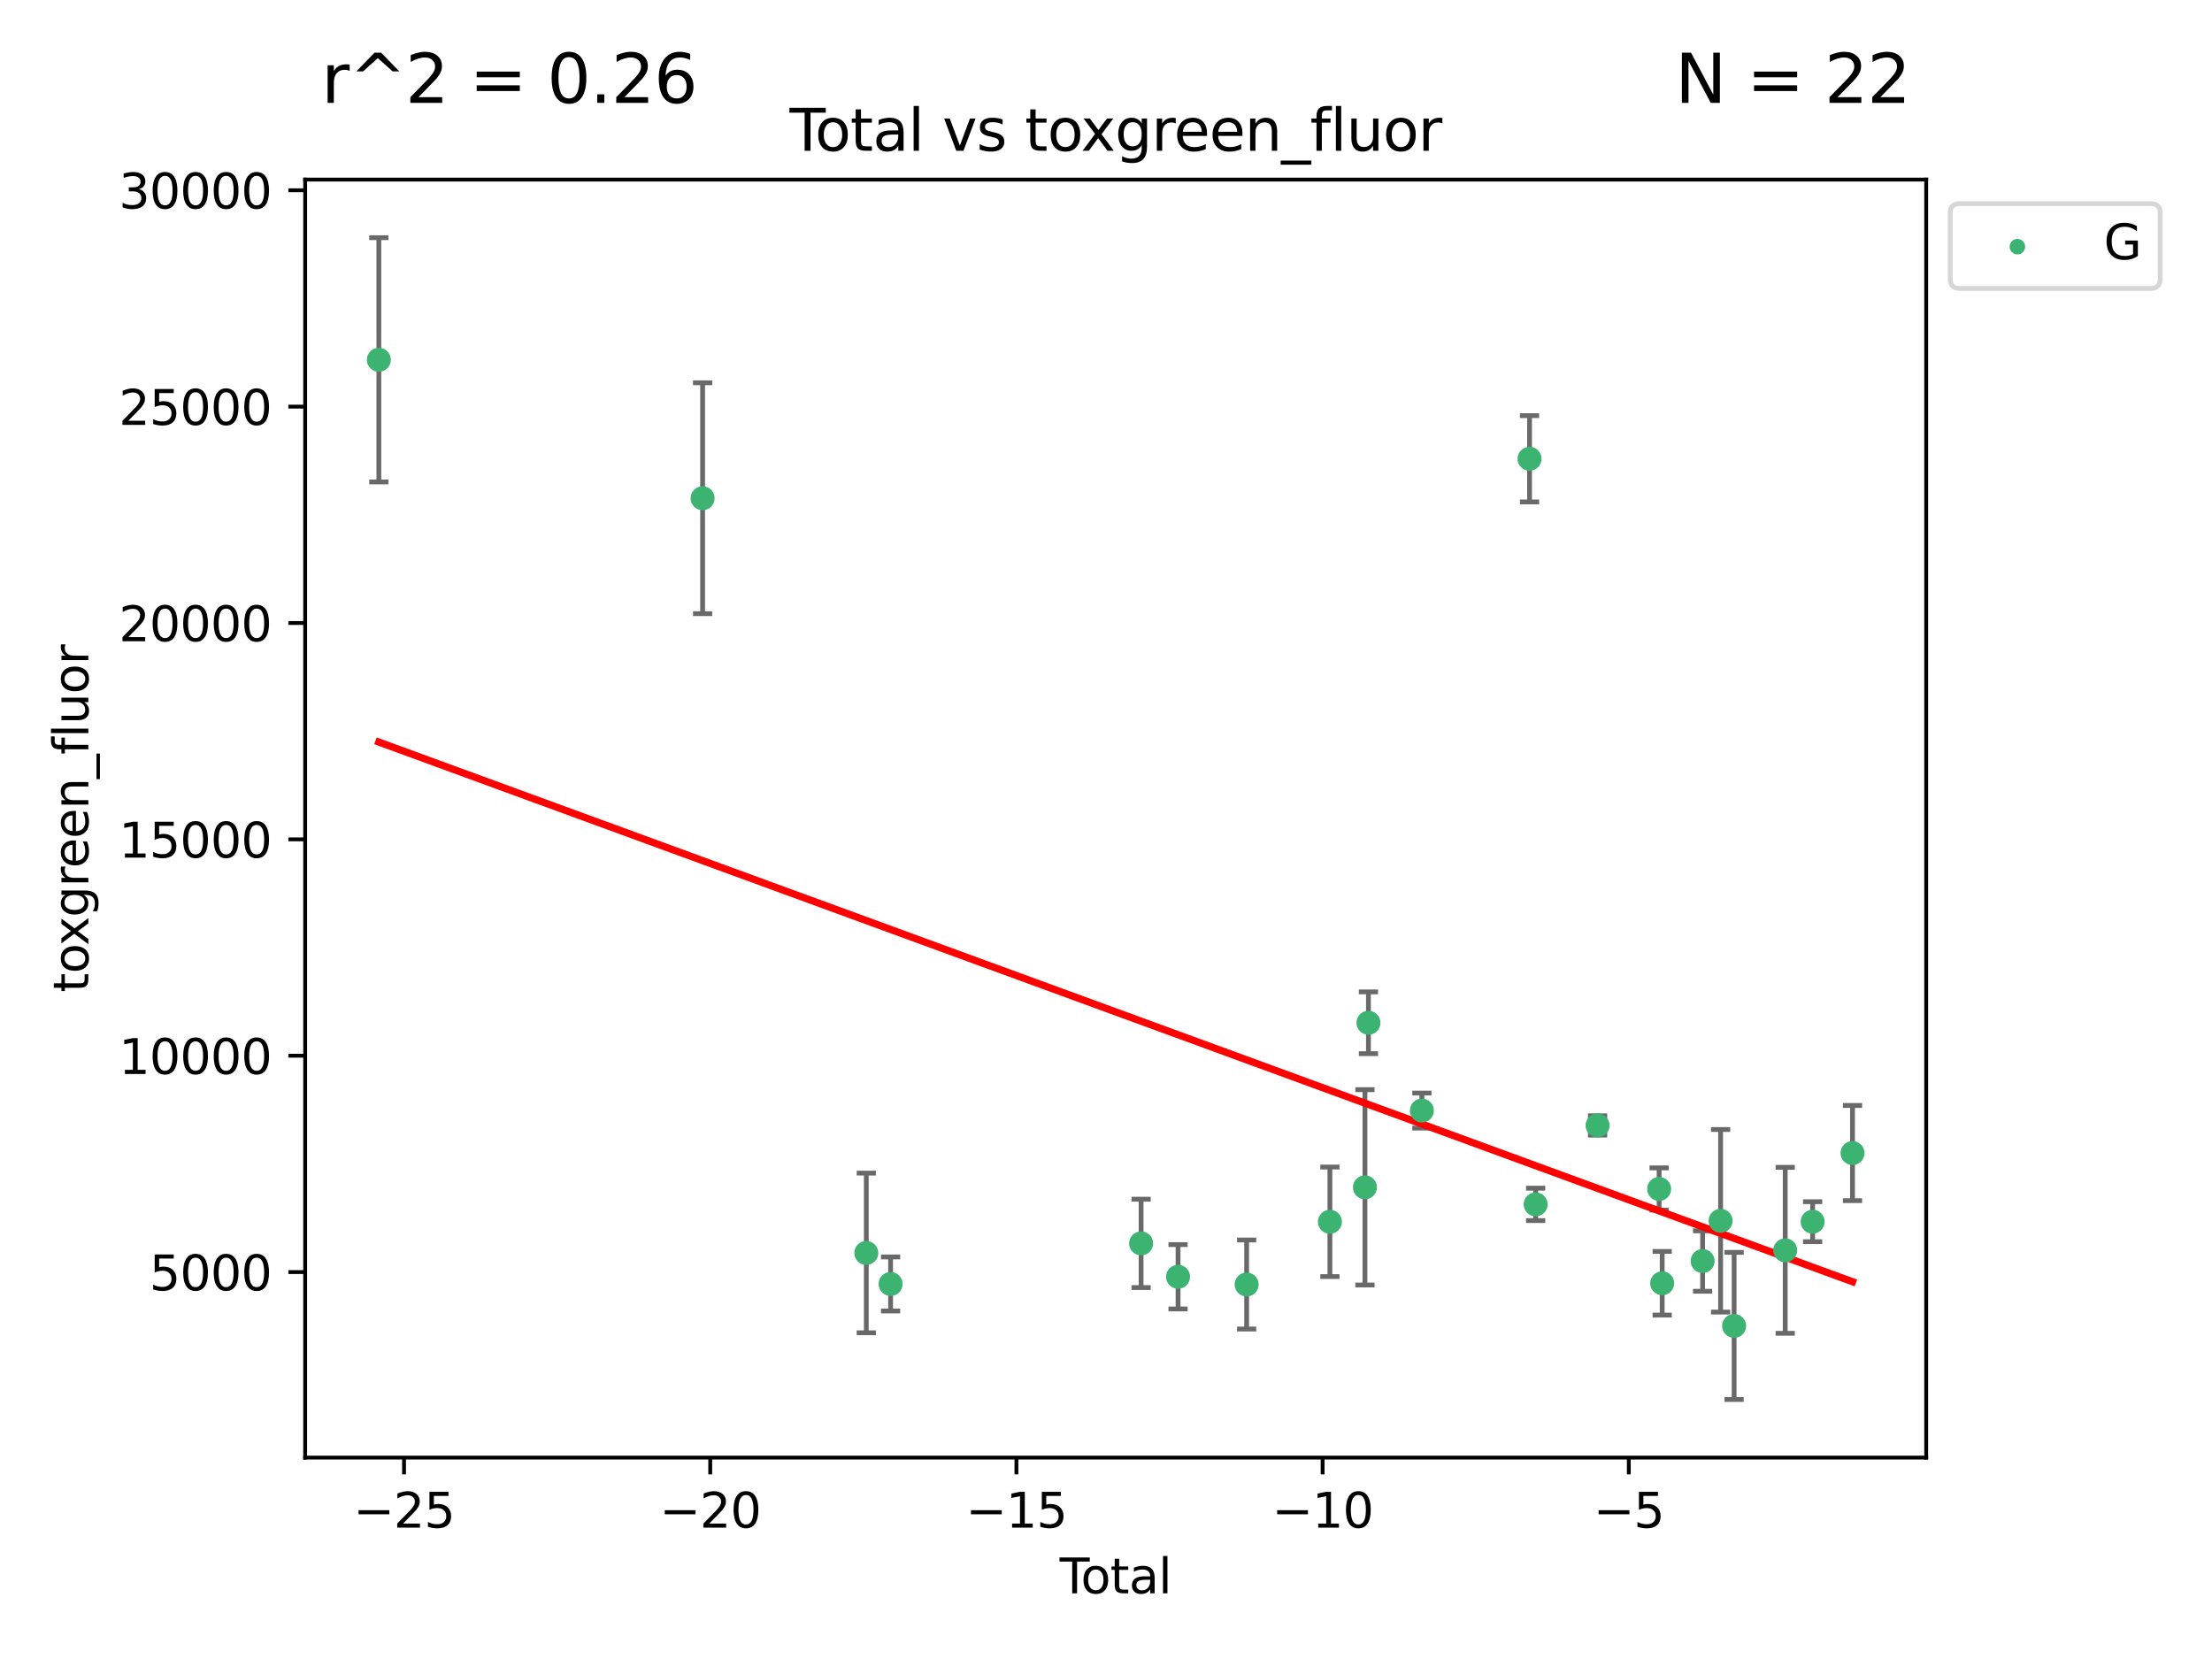 <?xml version="1.0" encoding="utf-8" standalone="no"?>
<!DOCTYPE svg PUBLIC "-//W3C//DTD SVG 1.1//EN"
  "http://www.w3.org/Graphics/SVG/1.1/DTD/svg11.dtd">
<svg xmlns:xlink="http://www.w3.org/1999/xlink" width="460.8pt" height="345.6pt" viewBox="0 0 460.8 345.6" xmlns="http://www.w3.org/2000/svg" version="1.1">
 <defs>
  <style type="text/css">*{stroke-linejoin: round; stroke-linecap: butt}</style>
 </defs>
 <g id="figure_1">
  <g id="patch_1">
   <path d="M 0 345.6 
L 460.8 345.6 
L 460.8 0 
L 0 0 
z
" style="fill: #ffffff"/>
  </g>
  <g id="axes_1">
   <g id="patch_2">
    <path d="M 63.571 303.64 
L 401.26 303.64 
L 401.26 37.411 
L 63.571 37.411 
z
" style="fill: #ffffff"/>
   </g>
   <g id="PathCollection_1">
    <defs>
     <path id="mcce1120caf" d="M 0 1.118 
C 0.297 1.118 0.581 1 0.791 0.791 
C 1 0.581 1.118 0.297 1.118 0 
C 1.118 -0.297 1 -0.581 0.791 -0.791 
C 0.581 -1 0.297 -1.118 0 -1.118 
C -0.297 -1.118 -0.581 -1 -0.791 -0.791 
C -1 -0.581 -1.118 -0.297 -1.118 0 
C -1.118 0.297 -1 0.581 -0.791 0.791 
C -0.581 1 -0.297 1.118 0 1.118 
z
" style="stroke: #3cb371"/>
    </defs>
    <g clip-path="url(#pcae2bbff10)">
     <use xlink:href="#mcce1120caf" x="78.921" y="74.956" style="fill: #3cb371; stroke: #3cb371"/>
     <use xlink:href="#mcce1120caf" x="146.366" y="103.791" style="fill: #3cb371; stroke: #3cb371"/>
     <use xlink:href="#mcce1120caf" x="180.467" y="261.013" style="fill: #3cb371; stroke: #3cb371"/>
     <use xlink:href="#mcce1120caf" x="185.528" y="267.476" style="fill: #3cb371; stroke: #3cb371"/>
     <use xlink:href="#mcce1120caf" x="237.713" y="259.02" style="fill: #3cb371; stroke: #3cb371"/>
     <use xlink:href="#mcce1120caf" x="245.411" y="265.975" style="fill: #3cb371; stroke: #3cb371"/>
     <use xlink:href="#mcce1120caf" x="259.696" y="267.585" style="fill: #3cb371; stroke: #3cb371"/>
     <use xlink:href="#mcce1120caf" x="277.042" y="254.521" style="fill: #3cb371; stroke: #3cb371"/>
     <use xlink:href="#mcce1120caf" x="284.345" y="247.342" style="fill: #3cb371; stroke: #3cb371"/>
     <use xlink:href="#mcce1120caf" x="285.072" y="213.063" style="fill: #3cb371; stroke: #3cb371"/>
     <use xlink:href="#mcce1120caf" x="296.202" y="231.352" style="fill: #3cb371; stroke: #3cb371"/>
     <use xlink:href="#mcce1120caf" x="318.63" y="95.571" style="fill: #3cb371; stroke: #3cb371"/>
     <use xlink:href="#mcce1120caf" x="319.903" y="250.893" style="fill: #3cb371; stroke: #3cb371"/>
     <use xlink:href="#mcce1120caf" x="332.805" y="234.446" style="fill: #3cb371; stroke: #3cb371"/>
     <use xlink:href="#mcce1120caf" x="345.625" y="247.685" style="fill: #3cb371; stroke: #3cb371"/>
     <use xlink:href="#mcce1120caf" x="346.265" y="267.327" style="fill: #3cb371; stroke: #3cb371"/>
     <use xlink:href="#mcce1120caf" x="354.687" y="262.697" style="fill: #3cb371; stroke: #3cb371"/>
     <use xlink:href="#mcce1120caf" x="358.433" y="254.314" style="fill: #3cb371; stroke: #3cb371"/>
     <use xlink:href="#mcce1120caf" x="361.247" y="276.216" style="fill: #3cb371; stroke: #3cb371"/>
     <use xlink:href="#mcce1120caf" x="371.894" y="260.465" style="fill: #3cb371; stroke: #3cb371"/>
     <use xlink:href="#mcce1120caf" x="377.602" y="254.503" style="fill: #3cb371; stroke: #3cb371"/>
     <use xlink:href="#mcce1120caf" x="385.911" y="240.201" style="fill: #3cb371; stroke: #3cb371"/>
    </g>
   </g>
   <g id="matplotlib.axis_1">
    <g id="xtick_1">
     <g id="line2d_1">
      <defs>
       <path id="mc3766ead98" d="M 0 0 
L 0 3.5 
" style="stroke: #000000; stroke-width: 0.8"/>
      </defs>
      <g>
       <use xlink:href="#mc3766ead98" x="84.168" y="303.64" style="stroke: #000000; stroke-width: 0.8"/>
      </g>
     </g>
     <g id="text_1">
      <!-- −25 -->
      <g transform="translate(73.615 318.238)scale(0.1 -0.1)">
       <defs>
        <path id="DejaVuSans-2212" d="M 678 2272 
L 4684 2272 
L 4684 1741 
L 678 1741 
L 678 2272 
z
" transform="scale(0.016)"/>
        <path id="DejaVuSans-32" d="M 1228 531 
L 3431 531 
L 3431 0 
L 469 0 
L 469 531 
Q 828 903 1448 1529 
Q 2069 2156 2228 2338 
Q 2531 2678 2651 2914 
Q 2772 3150 2772 3378 
Q 2772 3750 2511 3984 
Q 2250 4219 1831 4219 
Q 1534 4219 1204 4116 
Q 875 4013 500 3803 
L 500 4441 
Q 881 4594 1212 4672 
Q 1544 4750 1819 4750 
Q 2544 4750 2975 4387 
Q 3406 4025 3406 3419 
Q 3406 3131 3298 2873 
Q 3191 2616 2906 2266 
Q 2828 2175 2409 1742 
Q 1991 1309 1228 531 
z
" transform="scale(0.016)"/>
        <path id="DejaVuSans-35" d="M 691 4666 
L 3169 4666 
L 3169 4134 
L 1269 4134 
L 1269 2991 
Q 1406 3038 1543 3061 
Q 1681 3084 1819 3084 
Q 2600 3084 3056 2656 
Q 3513 2228 3513 1497 
Q 3513 744 3044 326 
Q 2575 -91 1722 -91 
Q 1428 -91 1123 -41 
Q 819 9 494 109 
L 494 744 
Q 775 591 1075 516 
Q 1375 441 1709 441 
Q 2250 441 2565 725 
Q 2881 1009 2881 1497 
Q 2881 1984 2565 2268 
Q 2250 2553 1709 2553 
Q 1456 2553 1204 2497 
Q 953 2441 691 2322 
L 691 4666 
z
" transform="scale(0.016)"/>
       </defs>
       <use xlink:href="#DejaVuSans-2212"/>
       <use xlink:href="#DejaVuSans-32" x="83.789"/>
       <use xlink:href="#DejaVuSans-35" x="147.412"/>
      </g>
     </g>
    </g>
    <g id="xtick_2">
     <g id="line2d_2">
      <g>
       <use xlink:href="#mc3766ead98" x="147.953" y="303.64" style="stroke: #000000; stroke-width: 0.8"/>
      </g>
     </g>
     <g id="text_2">
      <!-- −20 -->
      <g transform="translate(137.401 318.238)scale(0.1 -0.1)">
       <defs>
        <path id="DejaVuSans-30" d="M 2034 4250 
Q 1547 4250 1301 3770 
Q 1056 3291 1056 2328 
Q 1056 1369 1301 889 
Q 1547 409 2034 409 
Q 2525 409 2770 889 
Q 3016 1369 3016 2328 
Q 3016 3291 2770 3770 
Q 2525 4250 2034 4250 
z
M 2034 4750 
Q 2819 4750 3233 4129 
Q 3647 3509 3647 2328 
Q 3647 1150 3233 529 
Q 2819 -91 2034 -91 
Q 1250 -91 836 529 
Q 422 1150 422 2328 
Q 422 3509 836 4129 
Q 1250 4750 2034 4750 
z
" transform="scale(0.016)"/>
       </defs>
       <use xlink:href="#DejaVuSans-2212"/>
       <use xlink:href="#DejaVuSans-32" x="83.789"/>
       <use xlink:href="#DejaVuSans-30" x="147.412"/>
      </g>
     </g>
    </g>
    <g id="xtick_3">
     <g id="line2d_3">
      <g>
       <use xlink:href="#mc3766ead98" x="211.739" y="303.64" style="stroke: #000000; stroke-width: 0.8"/>
      </g>
     </g>
     <g id="text_3">
      <!-- −15 -->
      <g transform="translate(201.186 318.238)scale(0.1 -0.1)">
       <defs>
        <path id="DejaVuSans-31" d="M 794 531 
L 1825 531 
L 1825 4091 
L 703 3866 
L 703 4441 
L 1819 4666 
L 2450 4666 
L 2450 531 
L 3481 531 
L 3481 0 
L 794 0 
L 794 531 
z
" transform="scale(0.016)"/>
       </defs>
       <use xlink:href="#DejaVuSans-2212"/>
       <use xlink:href="#DejaVuSans-31" x="83.789"/>
       <use xlink:href="#DejaVuSans-35" x="147.412"/>
      </g>
     </g>
    </g>
    <g id="xtick_4">
     <g id="line2d_4">
      <g>
       <use xlink:href="#mc3766ead98" x="275.524" y="303.64" style="stroke: #000000; stroke-width: 0.8"/>
      </g>
     </g>
     <g id="text_4">
      <!-- −10 -->
      <g transform="translate(264.972 318.238)scale(0.1 -0.1)">
       <use xlink:href="#DejaVuSans-2212"/>
       <use xlink:href="#DejaVuSans-31" x="83.789"/>
       <use xlink:href="#DejaVuSans-30" x="147.412"/>
      </g>
     </g>
    </g>
    <g id="xtick_5">
     <g id="line2d_5">
      <g>
       <use xlink:href="#mc3766ead98" x="339.309" y="303.64" style="stroke: #000000; stroke-width: 0.8"/>
      </g>
     </g>
     <g id="text_5">
      <!-- −5 -->
      <g transform="translate(331.938 318.238)scale(0.1 -0.1)">
       <use xlink:href="#DejaVuSans-2212"/>
       <use xlink:href="#DejaVuSans-35" x="83.789"/>
      </g>
     </g>
    </g>
    <g id="text_6">
     <!-- Total -->
     <g transform="translate(220.739 331.917)scale(0.1 -0.1)">
      <defs>
       <path id="DejaVuSans-54" d="M -19 4666 
L 3928 4666 
L 3928 4134 
L 2272 4134 
L 2272 0 
L 1638 0 
L 1638 4134 
L -19 4134 
L -19 4666 
z
" transform="scale(0.016)"/>
       <path id="DejaVuSans-6f" d="M 1959 3097 
Q 1497 3097 1228 2736 
Q 959 2375 959 1747 
Q 959 1119 1226 758 
Q 1494 397 1959 397 
Q 2419 397 2687 759 
Q 2956 1122 2956 1747 
Q 2956 2369 2687 2733 
Q 2419 3097 1959 3097 
z
M 1959 3584 
Q 2709 3584 3137 3096 
Q 3566 2609 3566 1747 
Q 3566 888 3137 398 
Q 2709 -91 1959 -91 
Q 1206 -91 779 398 
Q 353 888 353 1747 
Q 353 2609 779 3096 
Q 1206 3584 1959 3584 
z
" transform="scale(0.016)"/>
       <path id="DejaVuSans-74" d="M 1172 4494 
L 1172 3500 
L 2356 3500 
L 2356 3053 
L 1172 3053 
L 1172 1153 
Q 1172 725 1289 603 
Q 1406 481 1766 481 
L 2356 481 
L 2356 0 
L 1766 0 
Q 1100 0 847 248 
Q 594 497 594 1153 
L 594 3053 
L 172 3053 
L 172 3500 
L 594 3500 
L 594 4494 
L 1172 4494 
z
" transform="scale(0.016)"/>
       <path id="DejaVuSans-61" d="M 2194 1759 
Q 1497 1759 1228 1600 
Q 959 1441 959 1056 
Q 959 750 1161 570 
Q 1363 391 1709 391 
Q 2188 391 2477 730 
Q 2766 1069 2766 1631 
L 2766 1759 
L 2194 1759 
z
M 3341 1997 
L 3341 0 
L 2766 0 
L 2766 531 
Q 2569 213 2275 61 
Q 1981 -91 1556 -91 
Q 1019 -91 701 211 
Q 384 513 384 1019 
Q 384 1609 779 1909 
Q 1175 2209 1959 2209 
L 2766 2209 
L 2766 2266 
Q 2766 2663 2505 2880 
Q 2244 3097 1772 3097 
Q 1472 3097 1187 3025 
Q 903 2953 641 2809 
L 641 3341 
Q 956 3463 1253 3523 
Q 1550 3584 1831 3584 
Q 2591 3584 2966 3190 
Q 3341 2797 3341 1997 
z
" transform="scale(0.016)"/>
       <path id="DejaVuSans-6c" d="M 603 4863 
L 1178 4863 
L 1178 0 
L 603 0 
L 603 4863 
z
" transform="scale(0.016)"/>
      </defs>
      <use xlink:href="#DejaVuSans-54"/>
      <use xlink:href="#DejaVuSans-6f" x="44.084"/>
      <use xlink:href="#DejaVuSans-74" x="105.266"/>
      <use xlink:href="#DejaVuSans-61" x="144.475"/>
      <use xlink:href="#DejaVuSans-6c" x="205.754"/>
     </g>
    </g>
   </g>
   <g id="matplotlib.axis_2">
    <g id="ytick_1">
     <g id="line2d_6">
      <defs>
       <path id="meabf3b5457" d="M 0 0 
L -3.5 0 
" style="stroke: #000000; stroke-width: 0.8"/>
      </defs>
      <g>
       <use xlink:href="#meabf3b5457" x="63.571" y="264.997" style="stroke: #000000; stroke-width: 0.8"/>
      </g>
     </g>
     <g id="text_7">
      <!-- 5000 -->
      <g transform="translate(31.121 268.796)scale(0.1 -0.1)">
       <use xlink:href="#DejaVuSans-35"/>
       <use xlink:href="#DejaVuSans-30" x="63.623"/>
       <use xlink:href="#DejaVuSans-30" x="127.246"/>
       <use xlink:href="#DejaVuSans-30" x="190.869"/>
      </g>
     </g>
    </g>
    <g id="ytick_2">
     <g id="line2d_7">
      <g>
       <use xlink:href="#meabf3b5457" x="63.571" y="219.924" style="stroke: #000000; stroke-width: 0.8"/>
      </g>
     </g>
     <g id="text_8">
      <!-- 10000 -->
      <g transform="translate(24.759 223.723)scale(0.1 -0.1)">
       <use xlink:href="#DejaVuSans-31"/>
       <use xlink:href="#DejaVuSans-30" x="63.623"/>
       <use xlink:href="#DejaVuSans-30" x="127.246"/>
       <use xlink:href="#DejaVuSans-30" x="190.869"/>
       <use xlink:href="#DejaVuSans-30" x="254.492"/>
      </g>
     </g>
    </g>
    <g id="ytick_3">
     <g id="line2d_8">
      <g>
       <use xlink:href="#meabf3b5457" x="63.571" y="174.851" style="stroke: #000000; stroke-width: 0.8"/>
      </g>
     </g>
     <g id="text_9">
      <!-- 15000 -->
      <g transform="translate(24.759 178.65)scale(0.1 -0.1)">
       <use xlink:href="#DejaVuSans-31"/>
       <use xlink:href="#DejaVuSans-35" x="63.623"/>
       <use xlink:href="#DejaVuSans-30" x="127.246"/>
       <use xlink:href="#DejaVuSans-30" x="190.869"/>
       <use xlink:href="#DejaVuSans-30" x="254.492"/>
      </g>
     </g>
    </g>
    <g id="ytick_4">
     <g id="line2d_9">
      <g>
       <use xlink:href="#meabf3b5457" x="63.571" y="129.778" style="stroke: #000000; stroke-width: 0.8"/>
      </g>
     </g>
     <g id="text_10">
      <!-- 20000 -->
      <g transform="translate(24.759 133.578)scale(0.1 -0.1)">
       <use xlink:href="#DejaVuSans-32"/>
       <use xlink:href="#DejaVuSans-30" x="63.623"/>
       <use xlink:href="#DejaVuSans-30" x="127.246"/>
       <use xlink:href="#DejaVuSans-30" x="190.869"/>
       <use xlink:href="#DejaVuSans-30" x="254.492"/>
      </g>
     </g>
    </g>
    <g id="ytick_5">
     <g id="line2d_10">
      <g>
       <use xlink:href="#meabf3b5457" x="63.571" y="84.706" style="stroke: #000000; stroke-width: 0.8"/>
      </g>
     </g>
     <g id="text_11">
      <!-- 25000 -->
      <g transform="translate(24.759 88.505)scale(0.1 -0.1)">
       <use xlink:href="#DejaVuSans-32"/>
       <use xlink:href="#DejaVuSans-35" x="63.623"/>
       <use xlink:href="#DejaVuSans-30" x="127.246"/>
       <use xlink:href="#DejaVuSans-30" x="190.869"/>
       <use xlink:href="#DejaVuSans-30" x="254.492"/>
      </g>
     </g>
    </g>
    <g id="ytick_6">
     <g id="line2d_11">
      <g>
       <use xlink:href="#meabf3b5457" x="63.571" y="39.633" style="stroke: #000000; stroke-width: 0.8"/>
      </g>
     </g>
     <g id="text_12">
      <!-- 30000 -->
      <g transform="translate(24.759 43.432)scale(0.1 -0.1)">
       <defs>
        <path id="DejaVuSans-33" d="M 2597 2516 
Q 3050 2419 3304 2112 
Q 3559 1806 3559 1356 
Q 3559 666 3084 287 
Q 2609 -91 1734 -91 
Q 1441 -91 1130 -33 
Q 819 25 488 141 
L 488 750 
Q 750 597 1062 519 
Q 1375 441 1716 441 
Q 2309 441 2620 675 
Q 2931 909 2931 1356 
Q 2931 1769 2642 2001 
Q 2353 2234 1838 2234 
L 1294 2234 
L 1294 2753 
L 1863 2753 
Q 2328 2753 2575 2939 
Q 2822 3125 2822 3475 
Q 2822 3834 2567 4026 
Q 2313 4219 1838 4219 
Q 1578 4219 1281 4162 
Q 984 4106 628 3988 
L 628 4550 
Q 988 4650 1302 4700 
Q 1616 4750 1894 4750 
Q 2613 4750 3031 4423 
Q 3450 4097 3450 3541 
Q 3450 3153 3228 2886 
Q 3006 2619 2597 2516 
z
" transform="scale(0.016)"/>
       </defs>
       <use xlink:href="#DejaVuSans-33"/>
       <use xlink:href="#DejaVuSans-30" x="63.623"/>
       <use xlink:href="#DejaVuSans-30" x="127.246"/>
       <use xlink:href="#DejaVuSans-30" x="190.869"/>
       <use xlink:href="#DejaVuSans-30" x="254.492"/>
      </g>
     </g>
    </g>
    <g id="text_13">
     <!-- toxgreen_fluor -->
     <g transform="translate(18.401 206.72)rotate(-90)scale(0.1 -0.1)">
      <defs>
       <path id="DejaVuSans-78" d="M 3513 3500 
L 2247 1797 
L 3578 0 
L 2900 0 
L 1881 1375 
L 863 0 
L 184 0 
L 1544 1831 
L 300 3500 
L 978 3500 
L 1906 2253 
L 2834 3500 
L 3513 3500 
z
" transform="scale(0.016)"/>
       <path id="DejaVuSans-67" d="M 2906 1791 
Q 2906 2416 2648 2759 
Q 2391 3103 1925 3103 
Q 1463 3103 1205 2759 
Q 947 2416 947 1791 
Q 947 1169 1205 825 
Q 1463 481 1925 481 
Q 2391 481 2648 825 
Q 2906 1169 2906 1791 
z
M 3481 434 
Q 3481 -459 3084 -895 
Q 2688 -1331 1869 -1331 
Q 1566 -1331 1297 -1286 
Q 1028 -1241 775 -1147 
L 775 -588 
Q 1028 -725 1275 -790 
Q 1522 -856 1778 -856 
Q 2344 -856 2625 -561 
Q 2906 -266 2906 331 
L 2906 616 
Q 2728 306 2450 153 
Q 2172 0 1784 0 
Q 1141 0 747 490 
Q 353 981 353 1791 
Q 353 2603 747 3093 
Q 1141 3584 1784 3584 
Q 2172 3584 2450 3431 
Q 2728 3278 2906 2969 
L 2906 3500 
L 3481 3500 
L 3481 434 
z
" transform="scale(0.016)"/>
       <path id="DejaVuSans-72" d="M 2631 2963 
Q 2534 3019 2420 3045 
Q 2306 3072 2169 3072 
Q 1681 3072 1420 2755 
Q 1159 2438 1159 1844 
L 1159 0 
L 581 0 
L 581 3500 
L 1159 3500 
L 1159 2956 
Q 1341 3275 1631 3429 
Q 1922 3584 2338 3584 
Q 2397 3584 2469 3576 
Q 2541 3569 2628 3553 
L 2631 2963 
z
" transform="scale(0.016)"/>
       <path id="DejaVuSans-65" d="M 3597 1894 
L 3597 1613 
L 953 1613 
Q 991 1019 1311 708 
Q 1631 397 2203 397 
Q 2534 397 2845 478 
Q 3156 559 3463 722 
L 3463 178 
Q 3153 47 2828 -22 
Q 2503 -91 2169 -91 
Q 1331 -91 842 396 
Q 353 884 353 1716 
Q 353 2575 817 3079 
Q 1281 3584 2069 3584 
Q 2775 3584 3186 3129 
Q 3597 2675 3597 1894 
z
M 3022 2063 
Q 3016 2534 2758 2815 
Q 2500 3097 2075 3097 
Q 1594 3097 1305 2825 
Q 1016 2553 972 2059 
L 3022 2063 
z
" transform="scale(0.016)"/>
       <path id="DejaVuSans-6e" d="M 3513 2113 
L 3513 0 
L 2938 0 
L 2938 2094 
Q 2938 2591 2744 2837 
Q 2550 3084 2163 3084 
Q 1697 3084 1428 2787 
Q 1159 2491 1159 1978 
L 1159 0 
L 581 0 
L 581 3500 
L 1159 3500 
L 1159 2956 
Q 1366 3272 1645 3428 
Q 1925 3584 2291 3584 
Q 2894 3584 3203 3211 
Q 3513 2838 3513 2113 
z
" transform="scale(0.016)"/>
       <path id="DejaVuSans-5f" d="M 3263 -1063 
L 3263 -1509 
L -63 -1509 
L -63 -1063 
L 3263 -1063 
z
" transform="scale(0.016)"/>
       <path id="DejaVuSans-66" d="M 2375 4863 
L 2375 4384 
L 1825 4384 
Q 1516 4384 1395 4259 
Q 1275 4134 1275 3809 
L 1275 3500 
L 2222 3500 
L 2222 3053 
L 1275 3053 
L 1275 0 
L 697 0 
L 697 3053 
L 147 3053 
L 147 3500 
L 697 3500 
L 697 3744 
Q 697 4328 969 4595 
Q 1241 4863 1831 4863 
L 2375 4863 
z
" transform="scale(0.016)"/>
       <path id="DejaVuSans-75" d="M 544 1381 
L 544 3500 
L 1119 3500 
L 1119 1403 
Q 1119 906 1312 657 
Q 1506 409 1894 409 
Q 2359 409 2629 706 
Q 2900 1003 2900 1516 
L 2900 3500 
L 3475 3500 
L 3475 0 
L 2900 0 
L 2900 538 
Q 2691 219 2414 64 
Q 2138 -91 1772 -91 
Q 1169 -91 856 284 
Q 544 659 544 1381 
z
M 1991 3584 
L 1991 3584 
z
" transform="scale(0.016)"/>
      </defs>
      <use xlink:href="#DejaVuSans-74"/>
      <use xlink:href="#DejaVuSans-6f" x="39.209"/>
      <use xlink:href="#DejaVuSans-78" x="97.266"/>
      <use xlink:href="#DejaVuSans-67" x="156.445"/>
      <use xlink:href="#DejaVuSans-72" x="219.922"/>
      <use xlink:href="#DejaVuSans-65" x="258.785"/>
      <use xlink:href="#DejaVuSans-65" x="320.309"/>
      <use xlink:href="#DejaVuSans-6e" x="381.832"/>
      <use xlink:href="#DejaVuSans-5f" x="445.211"/>
      <use xlink:href="#DejaVuSans-66" x="495.211"/>
      <use xlink:href="#DejaVuSans-6c" x="530.416"/>
      <use xlink:href="#DejaVuSans-75" x="558.199"/>
      <use xlink:href="#DejaVuSans-6f" x="621.578"/>
      <use xlink:href="#DejaVuSans-72" x="682.76"/>
     </g>
    </g>
   </g>
   <g id="LineCollection_1">
    <path d="M 78.921 100.399 
L 78.921 49.513 
" clip-path="url(#pcae2bbff10)" style="fill: none; stroke: #696969"/>
    <path d="M 146.366 127.838 
L 146.366 79.743 
" clip-path="url(#pcae2bbff10)" style="fill: none; stroke: #696969"/>
    <path d="M 180.467 277.644 
L 180.467 244.382 
" clip-path="url(#pcae2bbff10)" style="fill: none; stroke: #696969"/>
    <path d="M 185.528 273.108 
L 185.528 261.844 
" clip-path="url(#pcae2bbff10)" style="fill: none; stroke: #696969"/>
    <path d="M 237.713 268.223 
L 237.713 249.817 
" clip-path="url(#pcae2bbff10)" style="fill: none; stroke: #696969"/>
    <path d="M 245.411 272.678 
L 245.411 259.271 
" clip-path="url(#pcae2bbff10)" style="fill: none; stroke: #696969"/>
    <path d="M 259.696 276.86 
L 259.696 258.31 
" clip-path="url(#pcae2bbff10)" style="fill: none; stroke: #696969"/>
    <path d="M 277.042 265.934 
L 277.042 243.108 
" clip-path="url(#pcae2bbff10)" style="fill: none; stroke: #696969"/>
    <path d="M 284.345 267.689 
L 284.345 226.995 
" clip-path="url(#pcae2bbff10)" style="fill: none; stroke: #696969"/>
    <path d="M 285.072 219.497 
L 285.072 206.629 
" clip-path="url(#pcae2bbff10)" style="fill: none; stroke: #696969"/>
    <path d="M 296.202 234.999 
L 296.202 227.705 
" clip-path="url(#pcae2bbff10)" style="fill: none; stroke: #696969"/>
    <path d="M 318.63 104.558 
L 318.63 86.584 
" clip-path="url(#pcae2bbff10)" style="fill: none; stroke: #696969"/>
    <path d="M 319.903 254.271 
L 319.903 247.516 
" clip-path="url(#pcae2bbff10)" style="fill: none; stroke: #696969"/>
    <path d="M 332.805 236.46 
L 332.805 232.431 
" clip-path="url(#pcae2bbff10)" style="fill: none; stroke: #696969"/>
    <path d="M 345.625 252.081 
L 345.625 243.289 
" clip-path="url(#pcae2bbff10)" style="fill: none; stroke: #696969"/>
    <path d="M 346.265 273.957 
L 346.265 260.697 
" clip-path="url(#pcae2bbff10)" style="fill: none; stroke: #696969"/>
    <path d="M 354.687 268.99 
L 354.687 256.403 
" clip-path="url(#pcae2bbff10)" style="fill: none; stroke: #696969"/>
    <path d="M 358.433 273.33 
L 358.433 235.298 
" clip-path="url(#pcae2bbff10)" style="fill: none; stroke: #696969"/>
    <path d="M 361.247 291.539 
L 361.247 260.894 
" clip-path="url(#pcae2bbff10)" style="fill: none; stroke: #696969"/>
    <path d="M 371.894 277.75 
L 371.894 243.18 
" clip-path="url(#pcae2bbff10)" style="fill: none; stroke: #696969"/>
    <path d="M 377.602 258.667 
L 377.602 250.339 
" clip-path="url(#pcae2bbff10)" style="fill: none; stroke: #696969"/>
    <path d="M 385.911 250.114 
L 385.911 230.289 
" clip-path="url(#pcae2bbff10)" style="fill: none; stroke: #696969"/>
   </g>
   <g id="line2d_12">
    <defs>
     <path id="m82653e8a82" d="M 2 0 
L -2 -0 
" style="stroke: #696969"/>
    </defs>
    <g clip-path="url(#pcae2bbff10)">
     <use xlink:href="#m82653e8a82" x="78.921" y="100.399" style="fill: #696969; stroke: #696969"/>
     <use xlink:href="#m82653e8a82" x="146.366" y="127.838" style="fill: #696969; stroke: #696969"/>
     <use xlink:href="#m82653e8a82" x="180.467" y="277.644" style="fill: #696969; stroke: #696969"/>
     <use xlink:href="#m82653e8a82" x="185.528" y="273.108" style="fill: #696969; stroke: #696969"/>
     <use xlink:href="#m82653e8a82" x="237.713" y="268.223" style="fill: #696969; stroke: #696969"/>
     <use xlink:href="#m82653e8a82" x="245.411" y="272.678" style="fill: #696969; stroke: #696969"/>
     <use xlink:href="#m82653e8a82" x="259.696" y="276.86" style="fill: #696969; stroke: #696969"/>
     <use xlink:href="#m82653e8a82" x="277.042" y="265.934" style="fill: #696969; stroke: #696969"/>
     <use xlink:href="#m82653e8a82" x="284.345" y="267.689" style="fill: #696969; stroke: #696969"/>
     <use xlink:href="#m82653e8a82" x="285.072" y="219.497" style="fill: #696969; stroke: #696969"/>
     <use xlink:href="#m82653e8a82" x="296.202" y="234.999" style="fill: #696969; stroke: #696969"/>
     <use xlink:href="#m82653e8a82" x="318.63" y="104.558" style="fill: #696969; stroke: #696969"/>
     <use xlink:href="#m82653e8a82" x="319.903" y="254.271" style="fill: #696969; stroke: #696969"/>
     <use xlink:href="#m82653e8a82" x="332.805" y="236.46" style="fill: #696969; stroke: #696969"/>
     <use xlink:href="#m82653e8a82" x="345.625" y="252.081" style="fill: #696969; stroke: #696969"/>
     <use xlink:href="#m82653e8a82" x="346.265" y="273.957" style="fill: #696969; stroke: #696969"/>
     <use xlink:href="#m82653e8a82" x="354.687" y="268.99" style="fill: #696969; stroke: #696969"/>
     <use xlink:href="#m82653e8a82" x="358.433" y="273.33" style="fill: #696969; stroke: #696969"/>
     <use xlink:href="#m82653e8a82" x="361.247" y="291.539" style="fill: #696969; stroke: #696969"/>
     <use xlink:href="#m82653e8a82" x="371.894" y="277.75" style="fill: #696969; stroke: #696969"/>
     <use xlink:href="#m82653e8a82" x="377.602" y="258.667" style="fill: #696969; stroke: #696969"/>
     <use xlink:href="#m82653e8a82" x="385.911" y="250.114" style="fill: #696969; stroke: #696969"/>
    </g>
   </g>
   <g id="line2d_13">
    <g clip-path="url(#pcae2bbff10)">
     <use xlink:href="#m82653e8a82" x="78.921" y="49.513" style="fill: #696969; stroke: #696969"/>
     <use xlink:href="#m82653e8a82" x="146.366" y="79.743" style="fill: #696969; stroke: #696969"/>
     <use xlink:href="#m82653e8a82" x="180.467" y="244.382" style="fill: #696969; stroke: #696969"/>
     <use xlink:href="#m82653e8a82" x="185.528" y="261.844" style="fill: #696969; stroke: #696969"/>
     <use xlink:href="#m82653e8a82" x="237.713" y="249.817" style="fill: #696969; stroke: #696969"/>
     <use xlink:href="#m82653e8a82" x="245.411" y="259.271" style="fill: #696969; stroke: #696969"/>
     <use xlink:href="#m82653e8a82" x="259.696" y="258.31" style="fill: #696969; stroke: #696969"/>
     <use xlink:href="#m82653e8a82" x="277.042" y="243.108" style="fill: #696969; stroke: #696969"/>
     <use xlink:href="#m82653e8a82" x="284.345" y="226.995" style="fill: #696969; stroke: #696969"/>
     <use xlink:href="#m82653e8a82" x="285.072" y="206.629" style="fill: #696969; stroke: #696969"/>
     <use xlink:href="#m82653e8a82" x="296.202" y="227.705" style="fill: #696969; stroke: #696969"/>
     <use xlink:href="#m82653e8a82" x="318.63" y="86.584" style="fill: #696969; stroke: #696969"/>
     <use xlink:href="#m82653e8a82" x="319.903" y="247.516" style="fill: #696969; stroke: #696969"/>
     <use xlink:href="#m82653e8a82" x="332.805" y="232.431" style="fill: #696969; stroke: #696969"/>
     <use xlink:href="#m82653e8a82" x="345.625" y="243.289" style="fill: #696969; stroke: #696969"/>
     <use xlink:href="#m82653e8a82" x="346.265" y="260.697" style="fill: #696969; stroke: #696969"/>
     <use xlink:href="#m82653e8a82" x="354.687" y="256.403" style="fill: #696969; stroke: #696969"/>
     <use xlink:href="#m82653e8a82" x="358.433" y="235.298" style="fill: #696969; stroke: #696969"/>
     <use xlink:href="#m82653e8a82" x="361.247" y="260.894" style="fill: #696969; stroke: #696969"/>
     <use xlink:href="#m82653e8a82" x="371.894" y="243.18" style="fill: #696969; stroke: #696969"/>
     <use xlink:href="#m82653e8a82" x="377.602" y="250.339" style="fill: #696969; stroke: #696969"/>
     <use xlink:href="#m82653e8a82" x="385.911" y="230.289" style="fill: #696969; stroke: #696969"/>
    </g>
   </g>
   <g id="line2d_14">
    <path d="M 78.921 154.585 
L 146.366 179.285 
L 180.467 191.773 
L 185.528 193.626 
L 237.713 212.737 
L 245.411 215.556 
L 259.696 220.788 
L 277.042 227.14 
L 284.345 229.815 
L 285.072 230.081 
L 296.202 234.157 
L 318.63 242.37 
L 319.903 242.837 
L 332.805 247.562 
L 345.625 252.256 
L 346.265 252.491 
L 354.687 255.575 
L 358.433 256.947 
L 361.247 257.977 
L 371.894 261.876 
L 377.602 263.967 
L 385.911 267.01 
" clip-path="url(#pcae2bbff10)" style="fill: none; stroke: #ff0000; stroke-width: 1.5; stroke-linecap: square"/>
   </g>
   <g id="line2d_15">
    <defs>
     <path id="m7b8dc43dd4" d="M 0 2 
C 0.53 2 1.039 1.789 1.414 1.414 
C 1.789 1.039 2 0.53 2 0 
C 2 -0.53 1.789 -1.039 1.414 -1.414 
C 1.039 -1.789 0.53 -2 0 -2 
C -0.53 -2 -1.039 -1.789 -1.414 -1.414 
C -1.789 -1.039 -2 -0.53 -2 0 
C -2 0.53 -1.789 1.039 -1.414 1.414 
C -1.039 1.789 -0.53 2 0 2 
z
" style="stroke: #3cb371"/>
    </defs>
    <g clip-path="url(#pcae2bbff10)">
     <use xlink:href="#m7b8dc43dd4" x="78.921" y="74.956" style="fill: #3cb371; stroke: #3cb371"/>
     <use xlink:href="#m7b8dc43dd4" x="146.366" y="103.791" style="fill: #3cb371; stroke: #3cb371"/>
     <use xlink:href="#m7b8dc43dd4" x="180.467" y="261.013" style="fill: #3cb371; stroke: #3cb371"/>
     <use xlink:href="#m7b8dc43dd4" x="185.528" y="267.476" style="fill: #3cb371; stroke: #3cb371"/>
     <use xlink:href="#m7b8dc43dd4" x="237.713" y="259.02" style="fill: #3cb371; stroke: #3cb371"/>
     <use xlink:href="#m7b8dc43dd4" x="245.411" y="265.975" style="fill: #3cb371; stroke: #3cb371"/>
     <use xlink:href="#m7b8dc43dd4" x="259.696" y="267.585" style="fill: #3cb371; stroke: #3cb371"/>
     <use xlink:href="#m7b8dc43dd4" x="277.042" y="254.521" style="fill: #3cb371; stroke: #3cb371"/>
     <use xlink:href="#m7b8dc43dd4" x="284.345" y="247.342" style="fill: #3cb371; stroke: #3cb371"/>
     <use xlink:href="#m7b8dc43dd4" x="285.072" y="213.063" style="fill: #3cb371; stroke: #3cb371"/>
     <use xlink:href="#m7b8dc43dd4" x="296.202" y="231.352" style="fill: #3cb371; stroke: #3cb371"/>
     <use xlink:href="#m7b8dc43dd4" x="318.63" y="95.571" style="fill: #3cb371; stroke: #3cb371"/>
     <use xlink:href="#m7b8dc43dd4" x="319.903" y="250.893" style="fill: #3cb371; stroke: #3cb371"/>
     <use xlink:href="#m7b8dc43dd4" x="332.805" y="234.446" style="fill: #3cb371; stroke: #3cb371"/>
     <use xlink:href="#m7b8dc43dd4" x="345.625" y="247.685" style="fill: #3cb371; stroke: #3cb371"/>
     <use xlink:href="#m7b8dc43dd4" x="346.265" y="267.327" style="fill: #3cb371; stroke: #3cb371"/>
     <use xlink:href="#m7b8dc43dd4" x="354.687" y="262.697" style="fill: #3cb371; stroke: #3cb371"/>
     <use xlink:href="#m7b8dc43dd4" x="358.433" y="254.314" style="fill: #3cb371; stroke: #3cb371"/>
     <use xlink:href="#m7b8dc43dd4" x="361.247" y="276.216" style="fill: #3cb371; stroke: #3cb371"/>
     <use xlink:href="#m7b8dc43dd4" x="371.894" y="260.465" style="fill: #3cb371; stroke: #3cb371"/>
     <use xlink:href="#m7b8dc43dd4" x="377.602" y="254.503" style="fill: #3cb371; stroke: #3cb371"/>
     <use xlink:href="#m7b8dc43dd4" x="385.911" y="240.201" style="fill: #3cb371; stroke: #3cb371"/>
    </g>
   </g>
   <g id="patch_3">
    <path d="M 63.571 303.64 
L 63.571 37.411 
" style="fill: none; stroke: #000000; stroke-width: 0.8; stroke-linejoin: miter; stroke-linecap: square"/>
   </g>
   <g id="patch_4">
    <path d="M 401.26 303.64 
L 401.26 37.411 
" style="fill: none; stroke: #000000; stroke-width: 0.8; stroke-linejoin: miter; stroke-linecap: square"/>
   </g>
   <g id="patch_5">
    <path d="M 63.571 303.64 
L 401.26 303.64 
" style="fill: none; stroke: #000000; stroke-width: 0.8; stroke-linejoin: miter; stroke-linecap: square"/>
   </g>
   <g id="patch_6">
    <path d="M 63.571 37.411 
L 401.26 37.411 
" style="fill: none; stroke: #000000; stroke-width: 0.8; stroke-linejoin: miter; stroke-linecap: square"/>
   </g>
   <g id="text_14">
    <!-- N = 22 -->
    <g transform="translate(348.964 21.426)scale(0.14 -0.14)">
     <defs>
      <path id="DejaVuSans-4e" d="M 628 4666 
L 1478 4666 
L 3547 763 
L 3547 4666 
L 4159 4666 
L 4159 0 
L 3309 0 
L 1241 3903 
L 1241 0 
L 628 0 
L 628 4666 
z
" transform="scale(0.016)"/>
      <path id="DejaVuSans-20" transform="scale(0.016)"/>
      <path id="DejaVuSans-3d" d="M 678 2906 
L 4684 2906 
L 4684 2381 
L 678 2381 
L 678 2906 
z
M 678 1631 
L 4684 1631 
L 4684 1100 
L 678 1100 
L 678 1631 
z
" transform="scale(0.016)"/>
     </defs>
     <use xlink:href="#DejaVuSans-4e"/>
     <use xlink:href="#DejaVuSans-20" x="74.805"/>
     <use xlink:href="#DejaVuSans-3d" x="106.592"/>
     <use xlink:href="#DejaVuSans-20" x="190.381"/>
     <use xlink:href="#DejaVuSans-32" x="222.168"/>
     <use xlink:href="#DejaVuSans-32" x="285.791"/>
    </g>
   </g>
   <g id="text_15">
    <!-- r^2 = 0.26 -->
    <g transform="translate(66.948 21.426)scale(0.14 -0.14)">
     <defs>
      <path id="DejaVuSans-5e" d="M 2988 4666 
L 4684 2925 
L 4056 2925 
L 2681 4159 
L 1306 2925 
L 678 2925 
L 2375 4666 
L 2988 4666 
z
" transform="scale(0.016)"/>
      <path id="DejaVuSans-2e" d="M 684 794 
L 1344 794 
L 1344 0 
L 684 0 
L 684 794 
z
" transform="scale(0.016)"/>
      <path id="DejaVuSans-36" d="M 2113 2584 
Q 1688 2584 1439 2293 
Q 1191 2003 1191 1497 
Q 1191 994 1439 701 
Q 1688 409 2113 409 
Q 2538 409 2786 701 
Q 3034 994 3034 1497 
Q 3034 2003 2786 2293 
Q 2538 2584 2113 2584 
z
M 3366 4563 
L 3366 3988 
Q 3128 4100 2886 4159 
Q 2644 4219 2406 4219 
Q 1781 4219 1451 3797 
Q 1122 3375 1075 2522 
Q 1259 2794 1537 2939 
Q 1816 3084 2150 3084 
Q 2853 3084 3261 2657 
Q 3669 2231 3669 1497 
Q 3669 778 3244 343 
Q 2819 -91 2113 -91 
Q 1303 -91 875 529 
Q 447 1150 447 2328 
Q 447 3434 972 4092 
Q 1497 4750 2381 4750 
Q 2619 4750 2861 4703 
Q 3103 4656 3366 4563 
z
" transform="scale(0.016)"/>
     </defs>
     <use xlink:href="#DejaVuSans-72"/>
     <use xlink:href="#DejaVuSans-5e" x="41.113"/>
     <use xlink:href="#DejaVuSans-32" x="124.902"/>
     <use xlink:href="#DejaVuSans-20" x="188.525"/>
     <use xlink:href="#DejaVuSans-3d" x="220.312"/>
     <use xlink:href="#DejaVuSans-20" x="304.102"/>
     <use xlink:href="#DejaVuSans-30" x="335.889"/>
     <use xlink:href="#DejaVuSans-2e" x="399.512"/>
     <use xlink:href="#DejaVuSans-32" x="431.299"/>
     <use xlink:href="#DejaVuSans-36" x="494.922"/>
    </g>
   </g>
   <g id="text_16">
    <!-- Total vs toxgreen_fluor -->
    <g transform="translate(164.48 31.411)scale(0.12 -0.12)">
     <defs>
      <path id="DejaVuSans-76" d="M 191 3500 
L 800 3500 
L 1894 563 
L 2988 3500 
L 3597 3500 
L 2284 0 
L 1503 0 
L 191 3500 
z
" transform="scale(0.016)"/>
      <path id="DejaVuSans-73" d="M 2834 3397 
L 2834 2853 
Q 2591 2978 2328 3040 
Q 2066 3103 1784 3103 
Q 1356 3103 1142 2972 
Q 928 2841 928 2578 
Q 928 2378 1081 2264 
Q 1234 2150 1697 2047 
L 1894 2003 
Q 2506 1872 2764 1633 
Q 3022 1394 3022 966 
Q 3022 478 2636 193 
Q 2250 -91 1575 -91 
Q 1294 -91 989 -36 
Q 684 19 347 128 
L 347 722 
Q 666 556 975 473 
Q 1284 391 1588 391 
Q 1994 391 2212 530 
Q 2431 669 2431 922 
Q 2431 1156 2273 1281 
Q 2116 1406 1581 1522 
L 1381 1569 
Q 847 1681 609 1914 
Q 372 2147 372 2553 
Q 372 3047 722 3315 
Q 1072 3584 1716 3584 
Q 2034 3584 2315 3537 
Q 2597 3491 2834 3397 
z
" transform="scale(0.016)"/>
     </defs>
     <use xlink:href="#DejaVuSans-54"/>
     <use xlink:href="#DejaVuSans-6f" x="44.084"/>
     <use xlink:href="#DejaVuSans-74" x="105.266"/>
     <use xlink:href="#DejaVuSans-61" x="144.475"/>
     <use xlink:href="#DejaVuSans-6c" x="205.754"/>
     <use xlink:href="#DejaVuSans-20" x="233.537"/>
     <use xlink:href="#DejaVuSans-76" x="265.324"/>
     <use xlink:href="#DejaVuSans-73" x="324.504"/>
     <use xlink:href="#DejaVuSans-20" x="376.604"/>
     <use xlink:href="#DejaVuSans-74" x="408.391"/>
     <use xlink:href="#DejaVuSans-6f" x="447.6"/>
     <use xlink:href="#DejaVuSans-78" x="505.656"/>
     <use xlink:href="#DejaVuSans-67" x="564.836"/>
     <use xlink:href="#DejaVuSans-72" x="628.312"/>
     <use xlink:href="#DejaVuSans-65" x="667.176"/>
     <use xlink:href="#DejaVuSans-65" x="728.699"/>
     <use xlink:href="#DejaVuSans-6e" x="790.223"/>
     <use xlink:href="#DejaVuSans-5f" x="853.602"/>
     <use xlink:href="#DejaVuSans-66" x="903.602"/>
     <use xlink:href="#DejaVuSans-6c" x="938.807"/>
     <use xlink:href="#DejaVuSans-75" x="966.59"/>
     <use xlink:href="#DejaVuSans-6f" x="1029.969"/>
     <use xlink:href="#DejaVuSans-72" x="1091.15"/>
    </g>
   </g>
   <g id="legend_1">
    <g id="patch_7">
     <path d="M 408.26 60.089 
L 448.008 60.089 
Q 450.008 60.089 450.008 58.089 
L 450.008 44.411 
Q 450.008 42.411 448.008 42.411 
L 408.26 42.411 
Q 406.26 42.411 406.26 44.411 
L 406.26 58.089 
Q 406.26 60.089 408.26 60.089 
z
" style="fill: #ffffff; opacity: 0.8; stroke: #cccccc; stroke-linejoin: miter"/>
    </g>
    <g id="PathCollection_2">
     <g>
      <use xlink:href="#mcce1120caf" x="420.26" y="51.385" style="fill: #3cb371; stroke: #3cb371"/>
     </g>
    </g>
    <g id="text_17">
     <!-- G -->
     <g transform="translate(438.26 54.01)scale(0.1 -0.1)">
      <defs>
       <path id="DejaVuSans-47" d="M 3809 666 
L 3809 1919 
L 2778 1919 
L 2778 2438 
L 4434 2438 
L 4434 434 
Q 4069 175 3628 42 
Q 3188 -91 2688 -91 
Q 1594 -91 976 548 
Q 359 1188 359 2328 
Q 359 3472 976 4111 
Q 1594 4750 2688 4750 
Q 3144 4750 3555 4637 
Q 3966 4525 4313 4306 
L 4313 3634 
Q 3963 3931 3569 4081 
Q 3175 4231 2741 4231 
Q 1884 4231 1454 3753 
Q 1025 3275 1025 2328 
Q 1025 1384 1454 906 
Q 1884 428 2741 428 
Q 3075 428 3337 486 
Q 3600 544 3809 666 
z
" transform="scale(0.016)"/>
      </defs>
      <use xlink:href="#DejaVuSans-47"/>
     </g>
    </g>
   </g>
  </g>
 </g>
 <defs>
  <clipPath id="pcae2bbff10">
   <rect x="63.571" y="37.411" width="337.689" height="266.229"/>
  </clipPath>
 </defs>
</svg>

